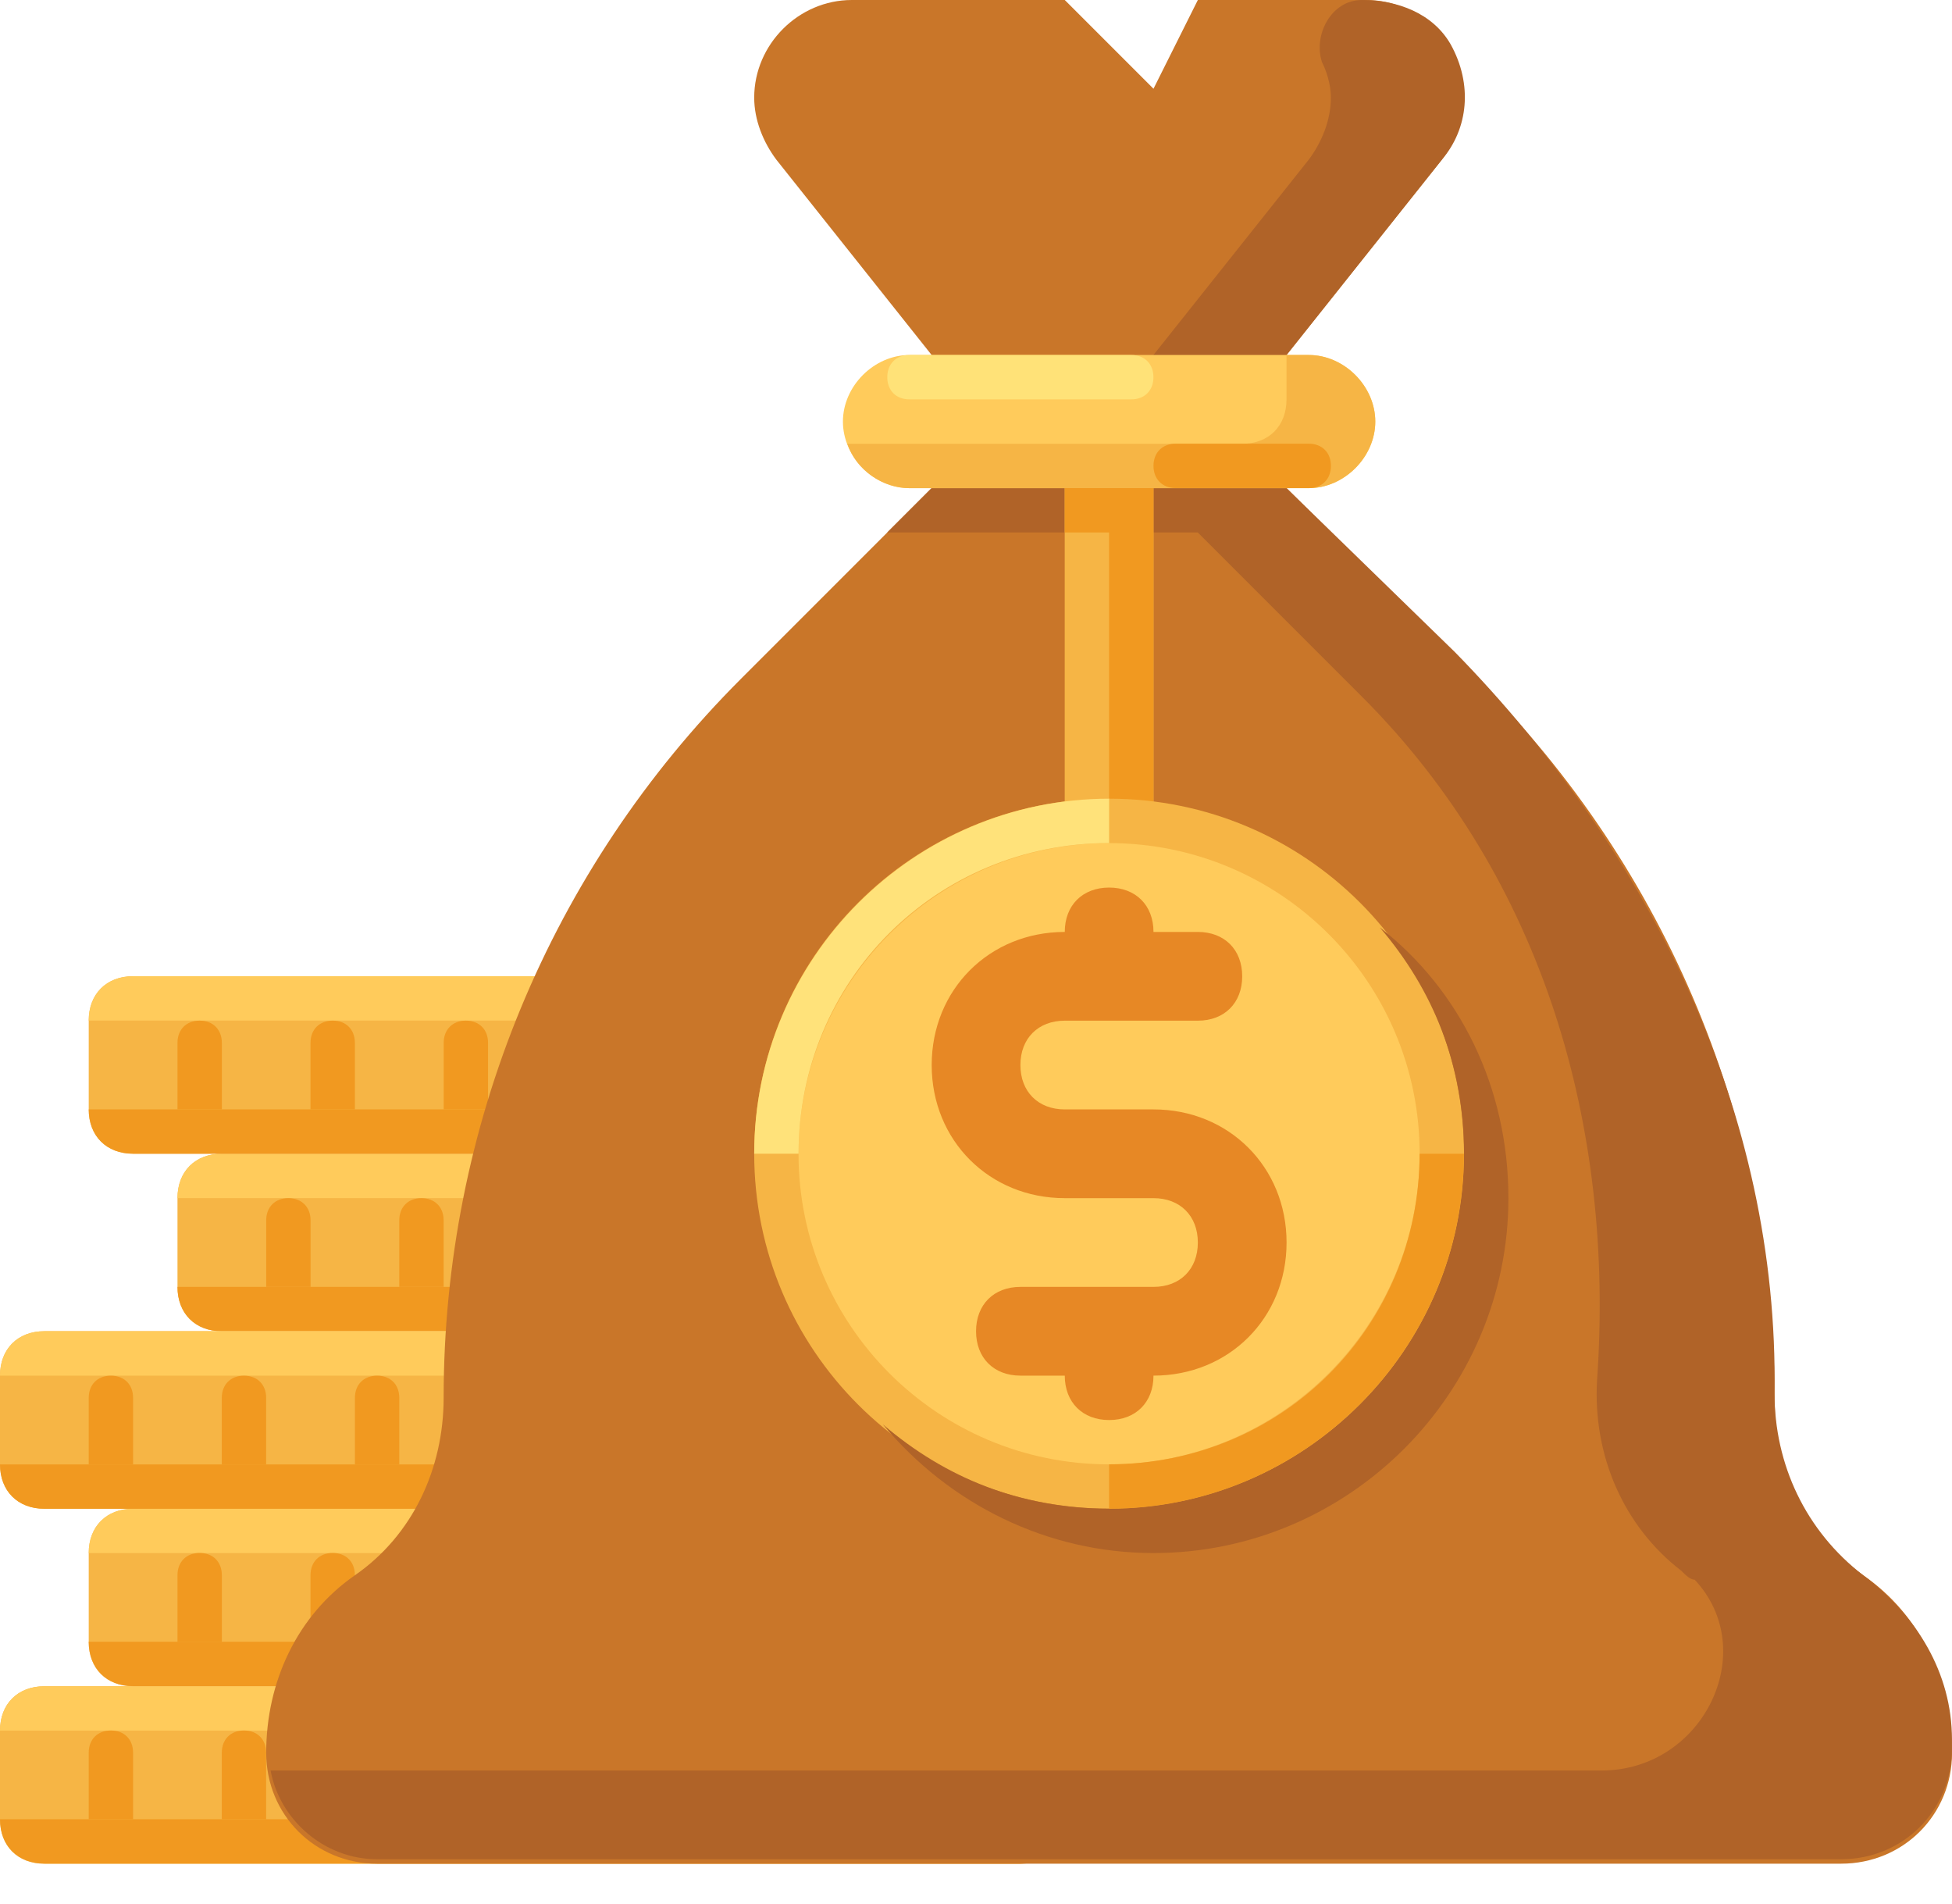 <svg width="40" height="39" viewBox="0 0 40 39" fill="none" xmlns="http://www.w3.org/2000/svg">
    <path d="M20.909 38.183H0.909C0.364 38.183 0 37.82 0 37.274V35.456C0 34.91 0.364 34.547 0.909 34.547H20.909C21.454 34.547 21.818 34.91 21.818 35.456V37.274C21.818 37.82 21.454 38.183 20.909 38.183Z" fill="#F6B545"/>
    <path d="M17.273 35.456H0C0 34.91 0.364 34.547 0.909 34.547H17.273V35.456Z" fill="#FFCB5B"/>
    <path d="M17.273 35.453V36.362C17.273 36.908 16.909 37.271 16.364 37.271H0C0 37.817 0.364 38.18 0.909 38.18H16.364H20.909C21.454 38.18 21.818 37.817 21.818 37.271V35.453H17.273V35.453Z" fill="#F19920"/>
    <path d="M2.727 37.271V35.908C2.727 35.635 2.546 35.453 2.273 35.453C2 35.453 1.818 35.635 1.818 35.908V37.271" fill="#F19920"/>
    <path d="M5.454 37.271V35.908C5.454 35.635 5.272 35.453 4.999 35.453C4.727 35.453 4.545 35.635 4.545 35.908V37.271" fill="#F19920"/>
    <path d="M8.182 37.271V35.908C8.182 35.635 8.001 35.453 7.728 35.453C7.455 35.453 7.273 35.635 7.273 35.908V37.271" fill="#F19920"/>
    <path d="M10.909 37.271V35.908C10.909 35.635 10.727 35.453 10.454 35.453C10.182 35.453 10 35.635 10 35.908V37.271" fill="#F19920"/>
    <path d="M13.636 37.271V35.908C13.636 35.635 13.454 35.453 13.181 35.453C12.908 35.453 12.727 35.635 12.727 35.908V37.271" fill="#F19920"/>
    <path d="M16.364 37.271V35.908C16.364 35.635 16.182 35.453 15.91 35.453C15.637 35.453 15.455 35.635 15.455 35.908V37.271" fill="#F19920"/>
    <path d="M22.727 34.547H2.727C2.182 34.547 1.818 34.183 1.818 33.637V31.819C1.818 31.274 2.182 30.91 2.727 30.91H22.727C23.273 30.91 23.637 31.274 23.637 31.819V33.637C23.637 34.183 23.273 34.547 22.727 34.547Z" fill="#F6B545"/>
    <path d="M19.091 31.819H1.818C1.818 31.274 2.182 30.91 2.727 30.91H19.091V31.819Z" fill="#FFCB5B"/>
    <path d="M19.091 31.817V32.725C19.091 33.271 18.727 33.635 18.182 33.635H1.818C1.818 34.18 2.182 34.544 2.727 34.544H18.182H22.727C23.273 34.544 23.637 34.18 23.637 33.635V31.816H19.091V31.817Z" fill="#F19920"/>
    <path d="M4.546 33.635V32.271C4.546 31.998 4.364 31.816 4.091 31.816C3.819 31.816 3.637 31.998 3.637 32.271V33.635" fill="#F19920"/>
    <path d="M7.272 33.635V32.271C7.272 31.998 7.091 31.816 6.818 31.816C6.545 31.816 6.363 31.998 6.363 32.271V33.635" fill="#F19920"/>
    <path d="M10.001 33.635V32.271C10.001 31.998 9.819 31.816 9.546 31.816C9.274 31.816 9.092 31.998 9.092 32.271V33.635" fill="#F19920"/>
    <path d="M12.727 33.635V32.271C12.727 31.998 12.546 31.816 12.273 31.816C12 31.816 11.818 31.998 11.818 32.271V33.635" fill="#F19920"/>
    <path d="M15.454 33.635V32.271C15.454 31.998 15.272 31.816 14.999 31.816C14.727 31.816 14.545 31.998 14.545 32.271V33.635" fill="#F19920"/>
    <path d="M18.183 33.635V32.271C18.183 31.998 18.001 31.816 17.728 31.816C17.455 31.816 17.273 31.998 17.273 32.271V33.635" fill="#F19920"/>
    <path d="M24.546 27.273H4.546C4 27.273 3.637 26.909 3.637 26.364V24.546C3.637 24 4 23.637 4.546 23.637H24.546C25.091 23.637 25.455 24 25.455 24.546V26.364C25.455 26.91 25.091 27.273 24.546 27.273Z" fill="#F6B545"/>
    <path d="M20.91 24.546H3.637C3.637 24 4 23.637 4.546 23.637H20.91V24.546Z" fill="#FFCB5B"/>
    <path d="M20.91 24.547V25.456C20.91 26.002 20.546 26.365 20 26.365H3.637C3.637 26.91 4 27.274 4.546 27.274H20H24.546C25.091 27.274 25.455 26.91 25.455 26.365V24.547H20.91V24.547Z" fill="#F19920"/>
    <path d="M6.364 26.365V25.001C6.364 24.729 6.182 24.547 5.91 24.547C5.637 24.547 5.455 24.729 5.455 25.001V26.365" fill="#F19920"/>
    <path d="M9.091 26.365V25.001C9.091 24.729 8.909 24.547 8.636 24.547C8.363 24.547 8.182 24.729 8.182 25.001V26.365" fill="#F19920"/>
    <path d="M11.819 26.365V25.001C11.819 24.729 11.637 24.547 11.365 24.547C11.092 24.547 10.91 24.729 10.91 25.001V26.365" fill="#F19920"/>
    <path d="M14.546 26.365V25.001C14.546 24.729 14.364 24.547 14.091 24.547C13.819 24.547 13.637 24.729 13.637 25.001V26.365" fill="#F19920"/>
    <path d="M17.272 26.365V25.001C17.272 24.729 17.09 24.547 16.818 24.547C16.545 24.547 16.363 24.729 16.363 25.001V26.365" fill="#F19920"/>
    <path d="M20.001 26.365V25.001C20.001 24.729 19.819 24.547 19.546 24.547C19.274 24.547 19.092 24.729 19.092 25.001V26.365" fill="#F19920"/>
    <path d="M22.727 23.636H2.727C2.182 23.636 1.818 23.273 1.818 22.727V20.909C1.818 20.364 2.182 20 2.727 20H22.727C23.273 20 23.637 20.364 23.637 20.909V22.727C23.637 23.273 23.273 23.636 22.727 23.636Z" fill="#F6B545"/>
    <path d="M19.091 20.909H1.818C1.818 20.364 2.182 20 2.727 20H19.091V20.909Z" fill="#FFCB5B"/>
    <path d="M19.091 20.91V21.819C19.091 22.365 18.727 22.728 18.182 22.728H1.818C1.818 23.274 2.182 23.637 2.727 23.637H18.182H22.727C23.273 23.637 23.637 23.274 23.637 22.728V20.91H19.091V20.91Z" fill="#F19920"/>
    <path d="M4.546 22.728V21.365C4.546 21.092 4.364 20.91 4.091 20.91C3.819 20.91 3.637 21.092 3.637 21.365V22.728" fill="#F19920"/>
    <path d="M7.272 22.728V21.365C7.272 21.092 7.091 20.91 6.818 20.91C6.545 20.91 6.363 21.092 6.363 21.365V22.728" fill="#F19920"/>
    <path d="M10.001 22.728V21.365C10.001 21.092 9.819 20.91 9.546 20.91C9.274 20.91 9.092 21.092 9.092 21.365V22.728" fill="#F19920"/>
    <path d="M12.727 22.728V21.365C12.727 21.092 12.546 20.91 12.273 20.91C12 20.91 11.818 21.092 11.818 21.365V22.728" fill="#F19920"/>
    <path d="M15.454 22.728V21.365C15.454 21.092 15.272 20.91 14.999 20.91C14.727 20.91 14.545 21.092 14.545 21.365V22.728" fill="#F19920"/>
    <path d="M18.183 22.728V21.365C18.183 21.092 18.001 20.91 17.728 20.91C17.455 20.91 17.273 21.092 17.273 21.365V22.728" fill="#F19920"/>
    <path d="M20.909 30.91H0.909C0.364 30.91 0 30.546 0 30.001V28.183C0 27.637 0.364 27.273 0.909 27.273H20.909C21.454 27.273 21.818 27.637 21.818 28.183V30.001C21.818 30.546 21.454 30.91 20.909 30.91Z" fill="#F6B545"/>
    <path d="M17.273 28.183H0C0 27.637 0.364 27.273 0.909 27.273H17.273V28.183Z" fill="#FFCB5B"/>
    <path d="M17.273 28.184V29.093C17.273 29.638 16.909 30.002 16.364 30.002H0C0 30.547 0.364 30.911 0.909 30.911H16.364H20.909C21.454 30.911 21.818 30.547 21.818 30.002V28.184H17.273V28.184Z" fill="#F19920"/>
    <path d="M2.727 30.002V28.638C2.727 28.365 2.546 28.184 2.273 28.184C2 28.184 1.818 28.365 1.818 28.638V30.002" fill="#F19920"/>
    <path d="M5.454 30.002V28.638C5.454 28.365 5.272 28.184 4.999 28.184C4.727 28.184 4.545 28.365 4.545 28.638V30.002" fill="#F19920"/>
    <path d="M8.182 30.002V28.638C8.182 28.365 8.001 28.184 7.728 28.184C7.455 28.184 7.273 28.365 7.273 28.638V30.002" fill="#F19920"/>
    <path d="M10.909 30.002V28.638C10.909 28.365 10.727 28.184 10.454 28.184C10.182 28.184 10 28.365 10 28.638V30.002" fill="#F19920"/>
    <path d="M13.636 30.002V28.638C13.636 28.365 13.454 28.184 13.181 28.184C12.908 28.184 12.727 28.365 12.727 28.638V30.002" fill="#F19920"/>
    <path d="M16.364 30.002V28.638C16.364 28.365 16.182 28.184 15.91 28.184C15.637 28.184 15.455 28.365 15.455 28.638V30.002" fill="#F19920"/>
    <path d="M38.182 32.273C37.001 31.454 36.364 30.091 36.364 28.636C36.364 23.091 34.182 17.818 30.273 13.909L26.364 10V7.273L29.546 3.273C29.819 2.909 30.001 2.455 30.001 2C30.001 0.909 29.092 0 28.001 0H24.546L23.637 1.818L21.819 0H17.455C16.364 0 15.455 0.909 15.455 2C15.455 2.455 15.637 2.909 15.91 3.273L19.091 7.273V10L15.182 13.909C11.273 17.818 9.091 23.091 9.091 28.636C9.091 30.091 8.455 31.454 7.273 32.273C6.091 33.091 5.455 34.455 5.455 35.909C5.455 37.182 6.455 38.182 7.728 38.182H37.728C39.001 38.182 40.001 37.182 40.001 35.909C40.001 34.455 39.364 33.091 38.182 32.273Z" fill="#C97629"/>
    <path d="M38.181 32.273C36.999 31.364 36.363 30 36.363 28.546C36.454 22.818 33.818 17.454 29.818 13.364L26.363 10V7.273L29.545 3.273C30.09 2.636 30.181 1.727 29.727 0.909C29.363 0.273 28.636 0 27.908 0C27.272 0 26.908 0.727 27.09 1.273C27.181 1.455 27.272 1.727 27.272 2C27.272 2.455 27.09 2.909 26.817 3.273L23.636 7.273V10H19.09L18.181 10.909H24.545L27.909 14.273C31.636 18 33.09 23.091 32.727 28.273C32.636 29.818 33.272 31.273 34.454 32.182C34.545 32.273 34.636 32.364 34.727 32.364C36.09 33.818 34.908 36.273 32.818 36.273H5.545C5.727 37.273 6.636 38.091 7.727 38.091H34.09H36.363H37.727C38.999 38.091 39.999 37.091 39.999 35.818V35.636C39.999 34.273 39.272 33.091 38.181 32.273Z" fill="#B06328"/>
    <path d="M26.819 10.001H18.637C17.91 10.001 17.273 9.364 17.273 8.637C17.273 7.91 17.91 7.273 18.637 7.273H26.819C27.546 7.273 28.183 7.91 28.183 8.637C28.183 9.364 27.546 10.001 26.819 10.001Z" fill="#FFCB5B"/>
    <path d="M18.636 7.273H23.182C23.454 7.273 23.636 7.455 23.636 7.728C23.636 8.001 23.454 8.182 23.182 8.182H18.636C18.363 8.182 18.182 8.001 18.182 7.728C18.182 7.455 18.363 7.273 18.636 7.273Z" fill="#FFE278"/>
    <path d="M26.818 7.273H26.363V8.182C26.363 8.728 26 9.092 25.454 9.092H17.363C17.545 9.637 18.09 10.001 18.636 10.001H26.818C27.545 10.001 28.181 9.364 28.181 8.637C28.181 7.91 27.545 7.273 26.818 7.273Z" fill="#F6B545"/>
    <path d="M24.091 9.09H26.819C27.091 9.09 27.273 9.272 27.273 9.544C27.273 9.817 27.091 9.999 26.819 9.999H24.091C23.819 9.999 23.637 9.817 23.637 9.544C23.637 9.272 23.819 9.09 24.091 9.09Z" fill="#F19920"/>
    <path d="M23.637 10H21.818V17.273H23.637V10Z" fill="#F6B545"/>
    <path d="M21.818 10V10.909H22.727V17.273H23.637V10.909V10H21.818Z" fill="#F19920"/>
    <path d="M22.728 30.909C26.744 30.909 30 27.653 30 23.636C30 19.619 26.744 16.363 22.728 16.363C18.711 16.363 15.455 19.619 15.455 23.636C15.455 27.653 18.711 30.909 22.728 30.909Z" fill="#F6B545"/>
    <path d="M28.274 19C29.364 20.273 30.001 21.818 30.001 23.636C30.001 27.636 26.728 30.909 22.728 30.909C20.91 30.909 19.364 30.273 18.092 29.182C19.456 30.818 21.456 31.818 23.637 31.818C27.637 31.818 30.91 28.546 30.91 24.546C30.91 22.273 29.91 20.273 28.274 19Z" fill="#B06328"/>
    <path d="M22.727 30.001C26.241 30.001 29.091 27.152 29.091 23.637C29.091 20.123 26.241 17.273 22.727 17.273C19.212 17.273 16.363 20.123 16.363 23.637C16.363 27.152 19.212 30.001 22.727 30.001Z" fill="#FFCB5B"/>
    <path d="M29.09 23.637C29.09 27.182 26.272 30 22.727 30V30.91C26.727 30.91 29.999 27.637 29.999 23.637H29.09Z" fill="#F19920"/>
    <path d="M22.728 17.272V16.363C18.728 16.363 15.455 19.636 15.455 23.636H16.364C16.364 20.09 19.182 17.272 22.728 17.272Z" fill="#FFE27A"/>
    <path d="M23.637 22.729H21.819C21.273 22.729 20.91 22.365 20.91 21.82C20.91 21.274 21.274 20.911 21.819 20.911H24.546C25.092 20.911 25.455 20.547 25.455 20.002C25.455 19.456 25.092 19.093 24.546 19.093H23.637C23.637 18.547 23.273 18.184 22.728 18.184C22.183 18.184 21.819 18.547 21.819 19.093C20.274 19.093 19.092 20.274 19.092 21.82C19.092 23.365 20.274 24.547 21.819 24.547H23.637C24.183 24.547 24.546 24.911 24.546 25.456C24.546 26.002 24.183 26.365 23.637 26.365H20.91C20.364 26.365 20.001 26.729 20.001 27.274C20.001 27.82 20.365 28.183 20.91 28.183H21.819C21.819 28.729 22.183 29.093 22.728 29.093C23.274 29.093 23.637 28.729 23.637 28.183C25.183 28.183 26.364 27.002 26.364 25.456C26.364 23.911 25.183 22.729 23.637 22.729Z" fill="#E78825"/>
</svg>
